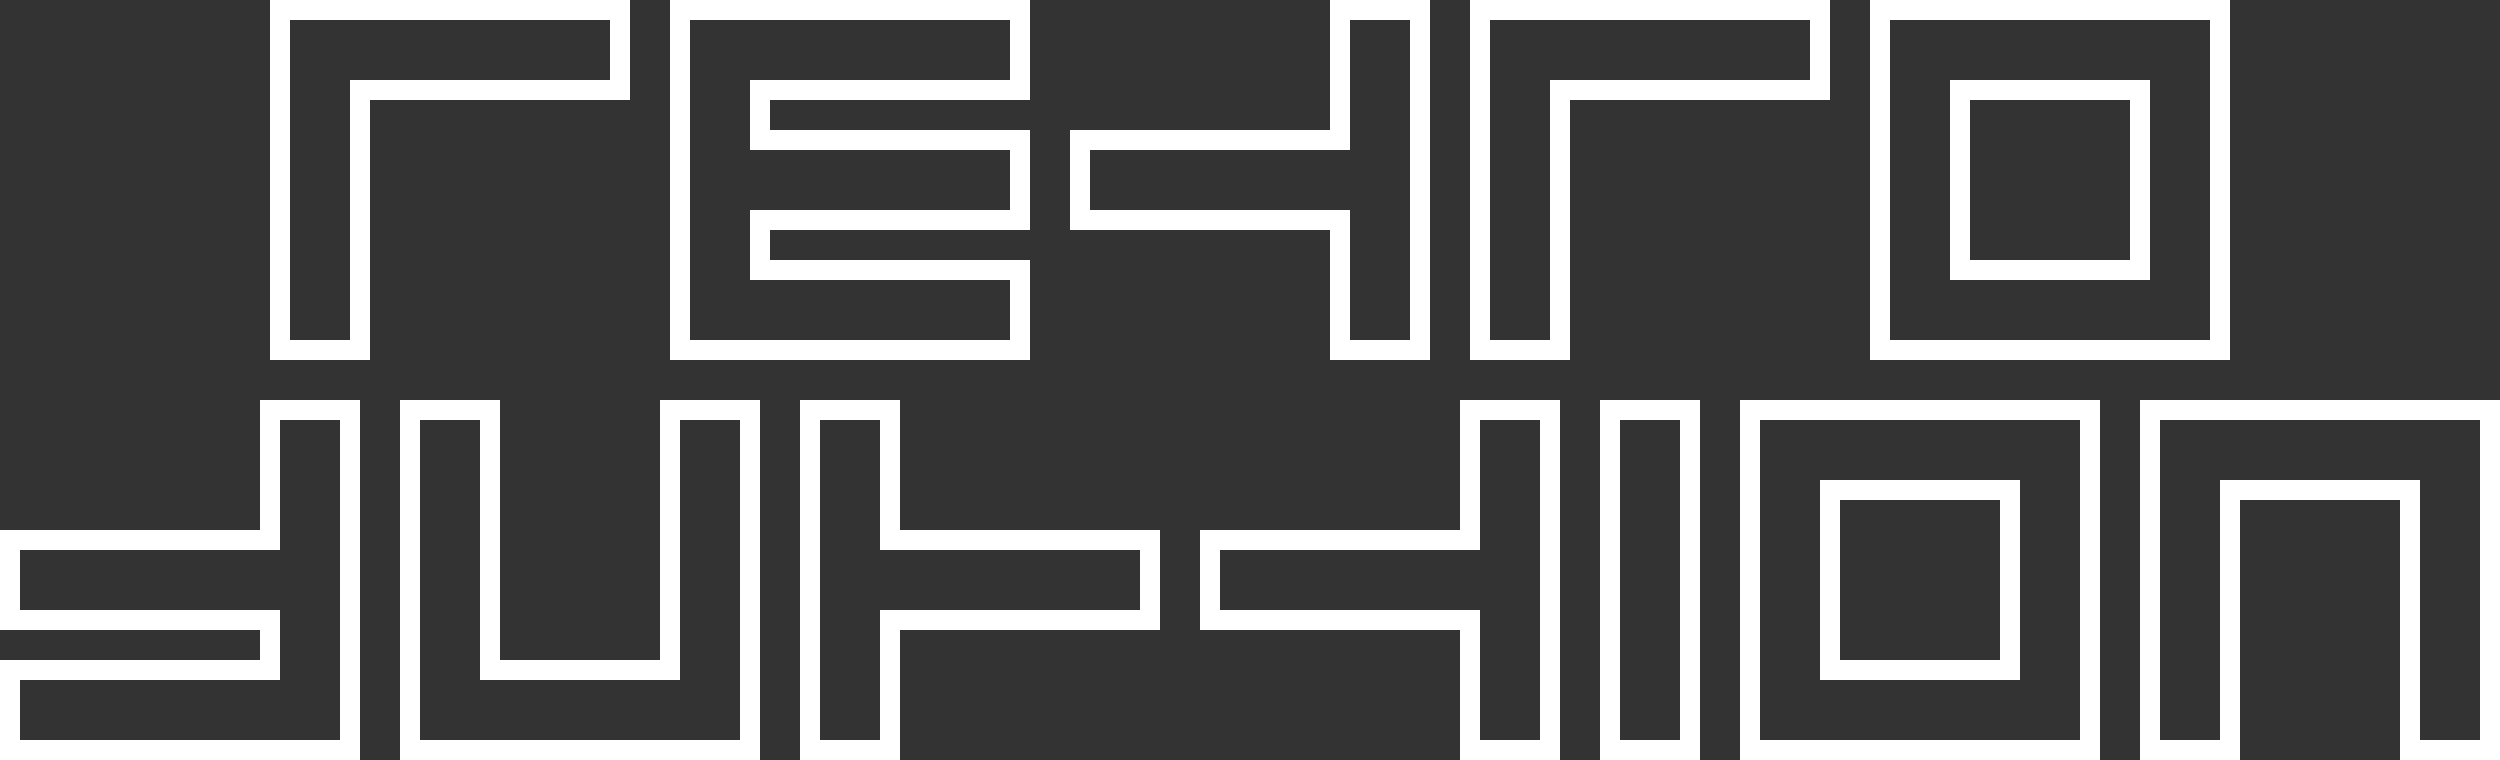 <svg width="250" height="76" viewBox="0 0 250 76" fill="none" xmlns="http://www.w3.org/2000/svg">
<rect x="0" y="0" width="250" height="76" fill="#333333" stroke="none"/>
<path fill-rule="evenodd" clip-rule="evenodd" d="M147 0H183V10L157 10V36H147V0ZM149 2V34H155V8L181 8V2H149Z" fill="white"/>
<path fill-rule="evenodd" clip-rule="evenodd" d="M133 0H143V36H133V23H107V13H133V0ZM135 2V15H109V21H135V34H141V2H135Z" fill="white"/>
<path fill-rule="evenodd" clip-rule="evenodd" d="M67 0H103V10H77V13H103V23L77 23V26H103V36H67V0ZM69 2V34H101V28H75V21L101 21V15H75V8H101V2H69Z" fill="white"/>
<path fill-rule="evenodd" clip-rule="evenodd" d="M187 0H223V36H187V0ZM189 2V34H221V2H189ZM195 8H215V28H195V8ZM197 10V26H213V10H197Z" fill="white"/>
<path fill-rule="evenodd" clip-rule="evenodd" d="M27 0H63V10H37V36H27V0ZM29 2V34H35V8H61V2H29Z" fill="white"/>
<path fill-rule="evenodd" clip-rule="evenodd" d="M160 40H170V76H160V40ZM162 42V74H168V42H162Z" fill="white"/>
<path fill-rule="evenodd" clip-rule="evenodd" d="M40 40H50V66H66V40H76V76H40V40ZM42 42V74H74V42H68V68H48V42H42Z" fill="white"/>
<path fill-rule="evenodd" clip-rule="evenodd" d="M250 76H240V50H224V76H214V40H250V76ZM248 74V42H216V74H222V48H242V74H248Z" fill="white"/>
<path fill-rule="evenodd" clip-rule="evenodd" d="M26 40H36V76H0V66H26V63H0V53H26L26 40ZM28 42L28 55H2V61H28V68H2V74H34V42H28Z" fill="white"/>
<path fill-rule="evenodd" clip-rule="evenodd" d="M146 40H156V76H146V63H120V53H146V40ZM148 42V55H122V61H148V74H154V42H148Z" fill="white"/>
<path fill-rule="evenodd" clip-rule="evenodd" d="M90 40H80V76H90V63H116V53H90V40ZM88 42V55H114V61H88V74H82V42H88Z" fill="white"/>
<path fill-rule="evenodd" clip-rule="evenodd" d="M174 40H210V76H174V40ZM176 42V74H208V42H176ZM182 48H202V68H182V48ZM184 50V66H200V50H184Z" fill="white"/>
</svg>
